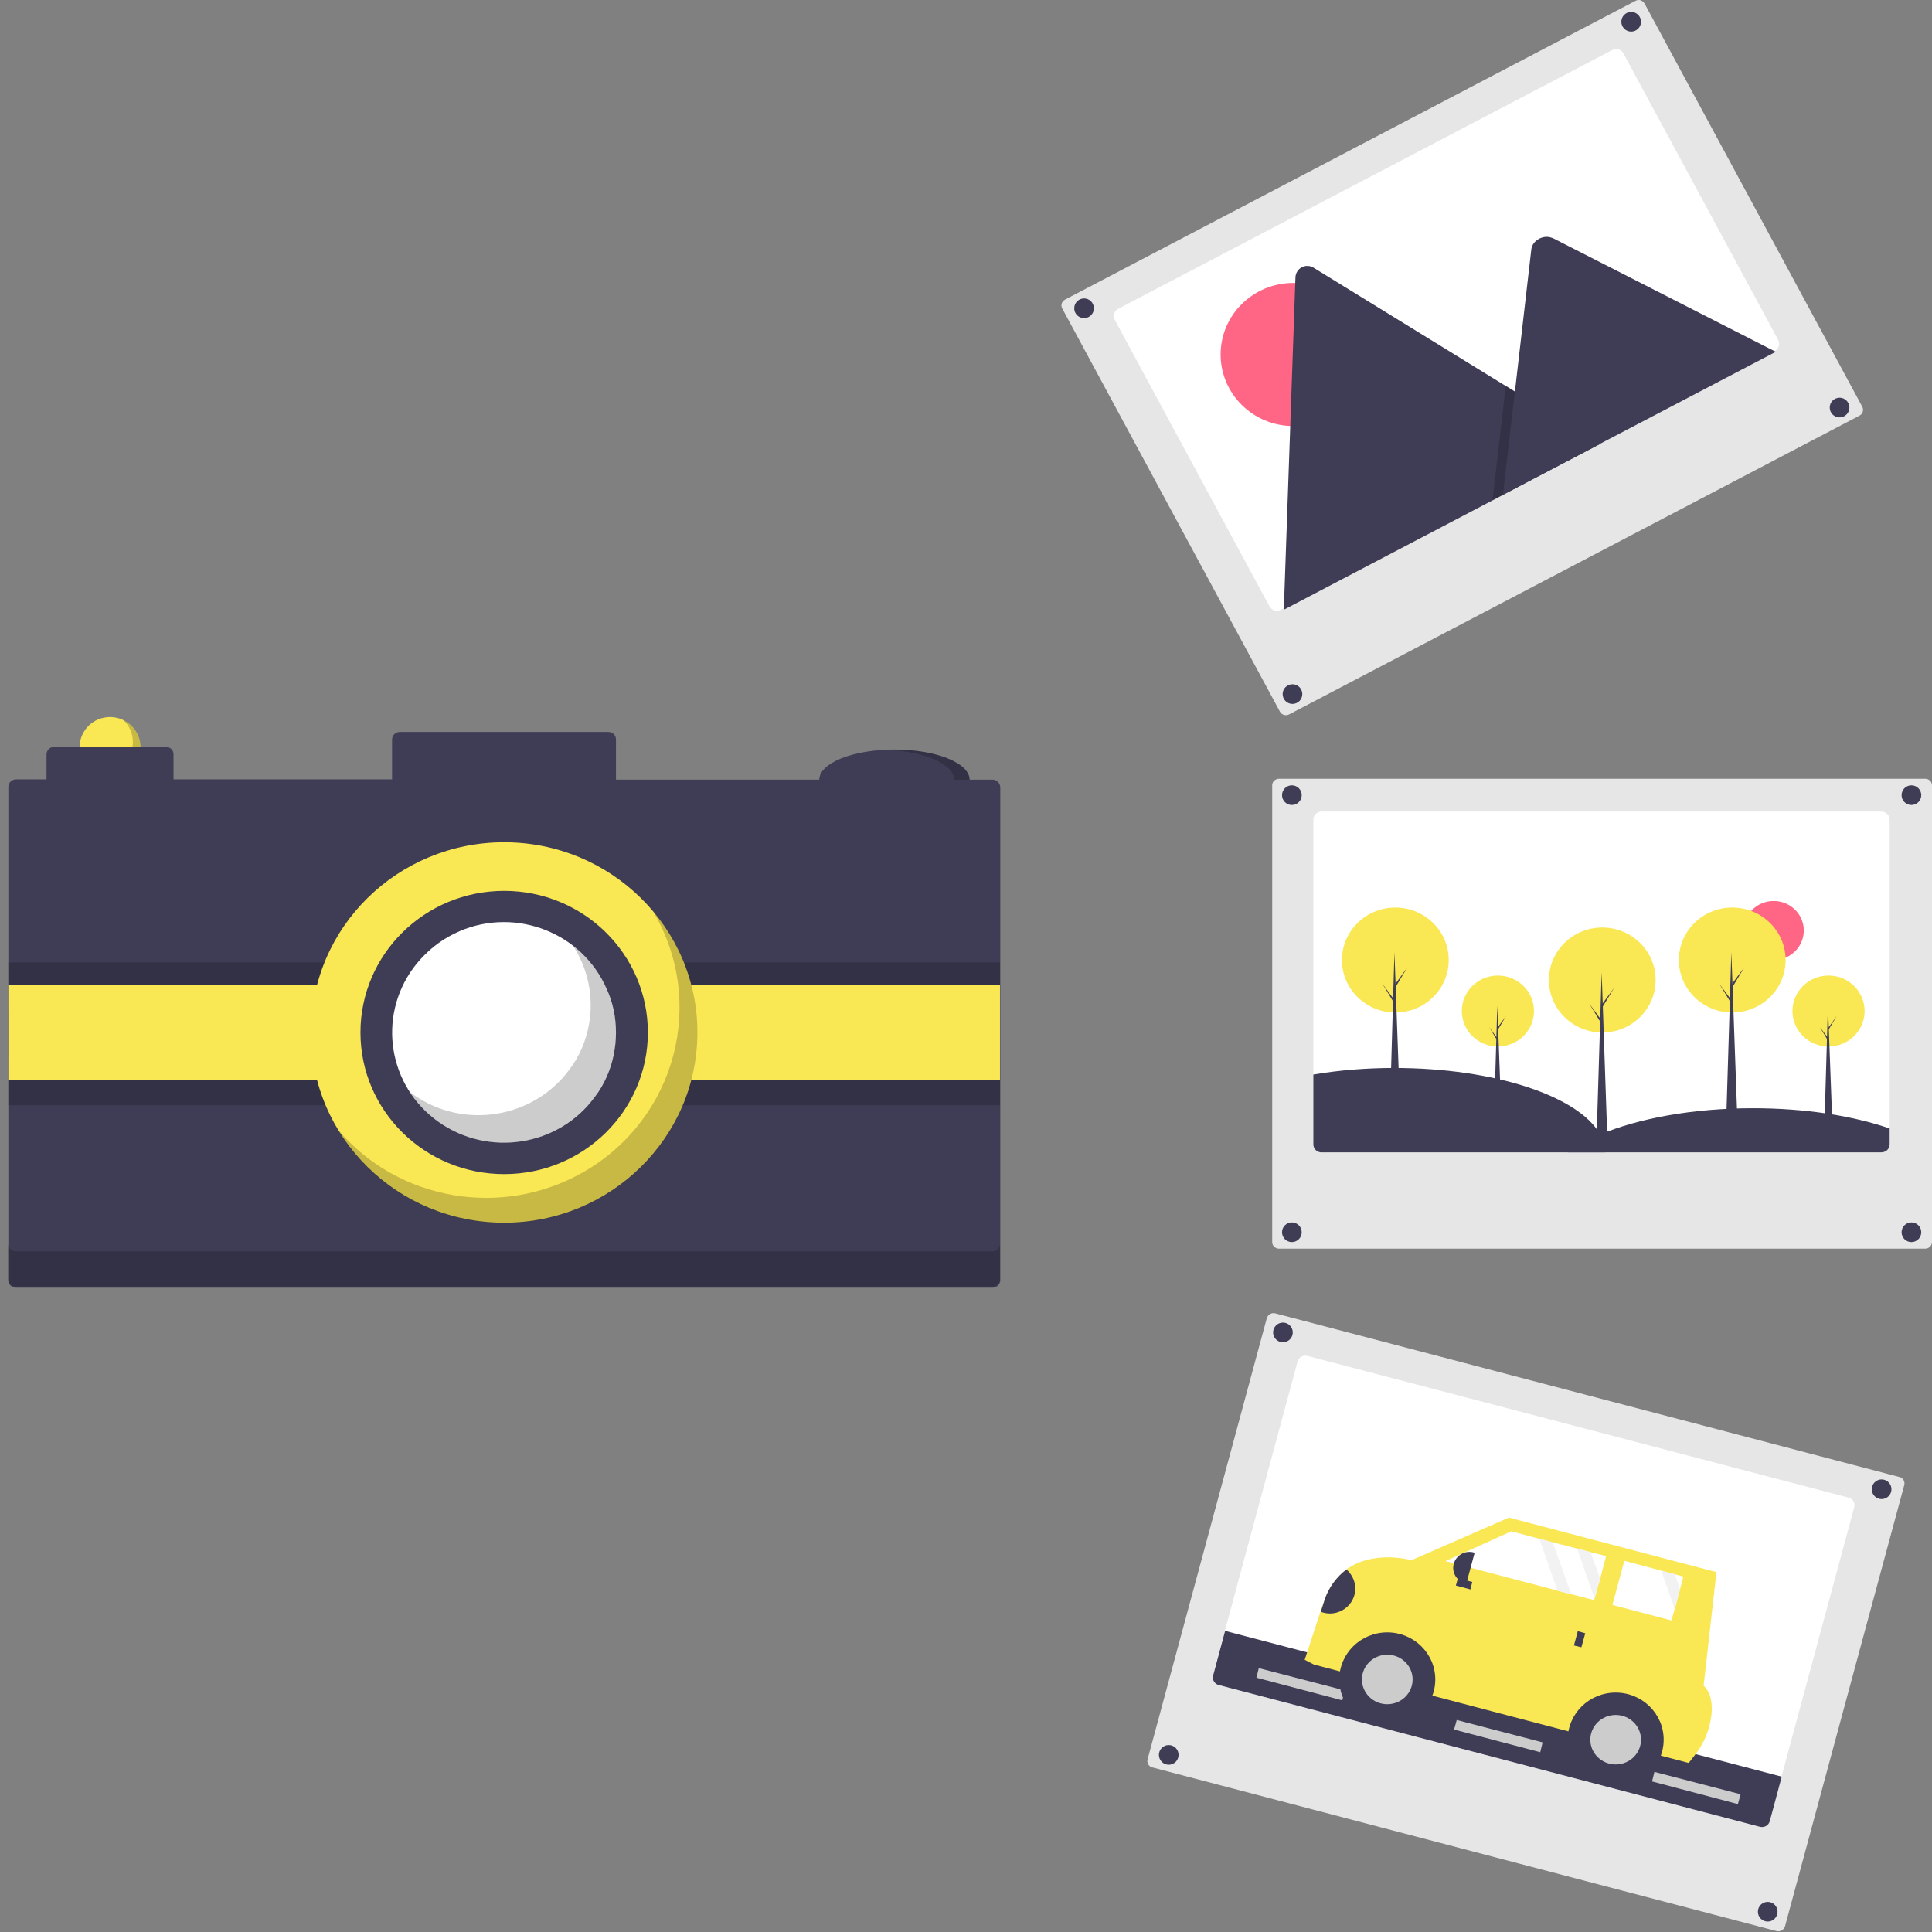 <?xml version="1.0" encoding="utf-8"?>
<!-- Generator: Adobe Illustrator 25.2.1, SVG Export Plug-In . SVG Version: 6.00 Build 0)  -->
<svg version="1.1" id="bc812f07-65cf-4d9b-b76c-8815e86162f5"
	 xmlns="http://www.w3.org/2000/svg" xmlns:xlink="http://www.w3.org/1999/xlink" x="0px" y="0px" viewBox="0 0 648 648"
	 style="enable-background:new 0 0 648 648;" xml:space="preserve">
<rect x="0" y="0" width="648" height="648" fill="#808080" stroke="none"/>
<style type="text/css">
	.st0{fill:#E6E6E6;}
	.st1{fill:#FFFFFF;}
	.st2{fill:#FF6584;}
	.st3{fill:#3F3D56;}
	.st4{fill:#F9E754;}
	.st5{opacity:0.2;enable-background:new    ;}
	.st6{fill:#CCCCCC;}
	.st7{fill:#F2F2F2;}
</style>
<path class="st0" d="M429,261.2c-1.3,0-2.3,1-2.3,2.2v153.2c0,1.2,1,2.2,2.3,2.2h216.7c1.3,0,2.3-1,2.3-2.2V263.4
	c0-1.2-1-2.2-2.3-2.2H429z"/>
<path class="st1" d="M633.8,274.9v108.9c0,1.5-1.2,2.7-2.8,2.7H443.3c-0.1,0-0.3,0-0.4,0c-1.4-0.2-2.4-1.3-2.4-2.7V274.9
	c0-1.5,1.2-2.7,2.8-2.7H631C632.5,272.2,633.8,273.4,633.8,274.9z"/>
<ellipse class="st2" cx="594.9" cy="312.1" rx="10.1" ry="9.9"/>
<ellipse class="st3" cx="433.3" cy="266.7" rx="3.3" ry="3.3"/>
<ellipse class="st3" cx="641.1" cy="266.7" rx="3.3" ry="3.3"/>
<ellipse class="st3" cx="433.3" cy="413.3" rx="3.3" ry="3.3"/>
<ellipse class="st3" cx="641.1" cy="413.3" rx="3.3" ry="3.3"/>
<ellipse class="st4" cx="502.4" cy="339.1" rx="12.1" ry="11.9"/>
<polygon class="st3" points="503.6,375 501.1,375 502.2,337.3 "/>
<polygon class="st3" points="502.4,344.5 505.1,340.8 502.4,345.4 502.1,344.9 "/>
<polygon class="st3" points="502.1,348.1 499.5,344.5 502.2,349 502.5,348.5 "/>
<ellipse class="st4" cx="613.3" cy="339.1" rx="12.1" ry="11.9"/>
<polygon class="st3" points="614.5,375 612,375 613.1,337.3 "/>
<polygon class="st3" points="613.4,344.5 616,340.8 613.3,345.4 613,344.9 "/>
<polygon class="st3" points="613.1,348.1 610.4,344.5 613.1,349 613.4,348.5 "/>
<ellipse class="st4" cx="537.4" cy="328.7" rx="17.9" ry="17.6"/>
<polygon class="st3" points="539.1,381.7 535.5,381.7 537.2,326.1 "/>
<polygon class="st3" points="537.5,336.6 541.4,331.3 537.4,337.9 537,337.2 "/>
<polygon class="st3" points="537,342 533.1,336.7 537.1,343.3 537.5,342.6 "/>
<ellipse class="st4" cx="581" cy="322" rx="17.9" ry="17.6"/>
<polygon class="st3" points="582.7,375 579,375 580.7,319.4 "/>
<polygon class="st3" points="581,329.9 585,324.5 581,331.2 580.6,330.5 "/>
<polygon class="st3" points="580.6,335.3 576.7,330 580.7,336.6 581.1,335.9 "/>
<ellipse class="st4" cx="468" cy="322" rx="17.9" ry="17.6"/>
<polygon class="st3" points="469.7,375 466.1,375 467.7,319.4 "/>
<polygon class="st3" points="468.1,329.9 472,324.5 468,331.2 467.6,330.5 "/>
<polygon class="st3" points="467.6,335.3 463.7,330 467.7,336.6 468.1,335.9 "/>
<path class="st3" d="M538.4,386.5h-95.1c-0.1,0-0.3,0-0.4,0c-1.4-0.2-2.4-1.3-2.4-2.7v-23.4c8.9-1.5,18-2.2,27.1-2.2
	c33.7,0,62,9.5,69.1,22.3C537.8,382.3,538.4,384.4,538.4,386.5z"/>
<path class="st3" d="M633.8,378.5v5.3c0,1.5-1.2,2.7-2.8,2.7H525.8c3.4-2.4,7-4.4,10.9-6c12.9-5.4,31.1-8.8,51.2-8.8
	C605.4,371.7,621.4,374.2,633.8,378.5z"/>
<path class="st0" d="M549.6,0c-0.4,0-0.7,0.1-1.1,0.3L357.2,100.5c-1.1,0.6-1.5,1.9-0.9,3l73,135.2c0.6,1.1,2,1.5,3.1,0.9
	l191.3-100.2c1.1-0.6,1.5-1.9,0.9-3l-73-135.2c-0.3-0.5-0.8-0.9-1.3-1.1C550.1,0,549.8,0,549.6,0z"/>
<path class="st1" d="M544.5,17.9l51.9,96.1c0.7,1.3,0.2,3-1.1,3.7c0,0,0,0,0,0l-165.7,86.8c-0.1,0.1-0.2,0.1-0.4,0.2
	c-1.3,0.5-2.7-0.1-3.4-1.3l-51.9-96.1c-0.7-1.3-0.2-3,1.1-3.7c0,0,0,0,0,0l165.7-86.8C542.1,16,543.8,16.6,544.5,17.9
	C544.5,17.9,544.5,17.9,544.5,17.9z"/>
<ellipse class="st2" cx="433.8" cy="118.9" rx="24.4" ry="24"/>
<path class="st3" d="M536.7,148.9L431,204.3c-0.1,0.1-0.3,0.1-0.4,0.2l3.9-111.5c0.1-2.2,1.9-3.9,4.1-3.8c0.7,0,1.4,0.2,2,0.6
	l64.5,39.7l3.1,1.9L536.7,148.9z"/>
<polygon class="st5" points="536.7,148.9 500.6,167.8 504.6,133.1 504.9,130.7 505.1,129.4 508.2,131.3 "/>
<path class="st3" d="M595.6,118l-91.5,47.9l4-34.6l0.3-2.5l5.2-45.1c0.3-3,3.9-5,6.7-4c0.2,0.1,0.4,0.1,0.6,0.2L595.6,118z"/>
<ellipse class="st3" cx="363.6" cy="103.4" rx="3.3" ry="3.3"/>
<ellipse class="st3" cx="547.1" cy="7.3" rx="3.3" ry="3.3"/>
<ellipse class="st3" cx="433.5" cy="232.8" rx="3.3" ry="3.3"/>
<ellipse class="st3" cx="617" cy="136.7" rx="3.3" ry="3.3"/>
<path class="st0" d="M595.9,647.7c1.2,0.3,2.4-0.4,2.8-1.6l40-148c0.3-1.2-0.4-2.4-1.6-2.7l-209.4-54.9c-1.2-0.3-2.4,0.4-2.8,1.6
	l-40,148c-0.3,1.2,0.4,2.4,1.6,2.7c0,0,0,0,0,0L595.9,647.7z"/>
<path class="st1" d="M621.9,505.6l-28.4,105.2c-0.4,1.5-1.9,2.3-3.4,1.9l-181.3-47.5c-0.1,0-0.3-0.1-0.4-0.1c-1.3-0.5-2-1.9-1.6-3.2
	l28.4-105.2c0.4-1.5,1.9-2.3,3.4-1.9L620,502.3C621.5,502.6,622.3,504.1,621.9,505.6z"/>
<path class="st3" d="M597.6,595.9l-4,14.9c-0.4,1.5-1.9,2.3-3.4,1.9l-181.3-47.5c-0.1,0-0.3-0.1-0.4-0.1c-1.3-0.5-2-1.9-1.6-3.2
	l4-14.9L597.6,595.9z"/>
<polygon class="st6" points="488.6,576.9 517.4,584.4 516.6,587.7 487.7,580.1 "/>
<polygon class="st6" points="422.2,559.5 451.1,567 450.2,570.3 421.4,562.7 "/>
<polygon class="st6" points="554.9,594.3 583.8,601.8 582.9,605.1 554.1,597.5 "/>
<ellipse class="st3" cx="430.3" cy="446.9" rx="3.3" ry="3.3"/>
<ellipse class="st3" cx="631.1" cy="499.5" rx="3.3" ry="3.3"/>
<ellipse class="st3" cx="392" cy="588.6" rx="3.3" ry="3.3"/>
<ellipse class="st3" cx="592.9" cy="641.2" rx="3.3" ry="3.3"/>
<polygon class="st3" points="569,593.2 553,589 553.6,586.5 569.7,590.7 "/>
<path class="st4" d="M437.6,556.7l3.1,1.6l125.7,33l1.8-2.3c3.2-3.9,5.2-8.7,5.8-13.6c0.4-3.7,0-7.6-2.6-10l4.3-38.1L506.1,509
	l-32.7,14.3c0,0-12.6-3.6-21.8,3.1c-3.3,2.5-5.8,5.9-7.2,9.8l-1.5,4.3L437.6,556.7z"/>
<ellipse class="st3" cx="465.3" cy="563.3" rx="16.1" ry="15.8"/>
<ellipse class="st6" cx="465.3" cy="563.3" rx="8.5" ry="8.3"/>
<ellipse class="st3" cx="541.9" cy="583.5" rx="16.1" ry="15.8"/>
<ellipse class="st6" cx="541.9" cy="583.5" rx="8.5" ry="8.3"/>
<polygon class="st1" points="484.8,523.6 522.4,533.5 527,534.7 534.7,536.7 534.8,536.2 536.7,529.5 538.7,521.9 533.5,520.6 
	529,519.4 520.8,517.3 516.3,516.1 506.9,513.6 "/>
<polygon class="st1" points="540.8,538.3 560.6,543.5 561.7,539.7 563.5,533 564.6,528.8 561.7,528 557.2,526.8 544.8,523.5 "/>
<polygon class="st3" points="530.4,552.5 527.9,551.9 529.2,547.1 531.7,547.8 "/>
<polygon class="st3" points="493.8,530.6 493.2,533.1 488.3,531.8 489,529.3 "/>
<path class="st3" d="M491.8,531.2l-0.3-0.1c-2.9-0.8-4.7-3.7-3.9-6.6l0,0c0.8-2.9,3.8-4.6,6.7-3.8l0.3,0.1l0,0L491.8,531.2
	L491.8,531.2z"/>
<path class="st3" d="M443,540.6c4.4,1.7,9.3-0.5,11-4.8c1.3-3.3,0.3-7-2.4-9.4c-3.3,2.5-5.8,5.9-7.2,9.8L443,540.6z"/>
<polygon class="st7" points="529,519.4 534.8,536.2 536.7,529.5 533.5,520.6 "/>
<polygon class="st7" points="557.2,526.8 561.7,539.7 563.5,533 561.7,528 "/>
<polygon class="st7" points="516.3,516.1 522.4,533.5 527,534.7 520.8,517.3 "/>
<ellipse class="st4" cx="36.9" cy="250.6" rx="10.2" ry="10.1"/>
<path class="st5" d="M41.2,241.4c4.2,3.7,4.5,10.1,0.7,14.2c-3,3.3-7.8,4.2-11.9,2.4c4.2,3.7,10.6,3.5,14.4-0.7
	c3.8-4.1,3.5-10.5-0.7-14.2C43,242.4,42.2,241.9,41.2,241.4z"/>
<ellipse class="st3" cx="300" cy="261.5" rx="25.2" ry="10.1"/>
<path class="st5" d="M300,251.4c-0.9,0-1.7,0-2.6,0.1c12.7,0.5,22.6,4.8,22.6,10c0,5.2-9.9,9.5-22.6,10c0.8,0,1.7,0.1,2.6,0.1
	c13.9,0,25.2-4.5,25.2-10.1C325.2,255.9,313.9,251.4,300,251.4z"/>
<path class="st3" d="M332.9,261.5H206.6V248c0-1.4-1.1-2.5-2.6-2.5h-69.9c-1.4,0-2.6,1.1-2.6,2.5v13.4H58.2v-8.4
	c0-1.4-1.1-2.5-2.6-2.5H18.2c-1.4,0-2.6,1.1-2.6,2.5v8.4H5.4c-1.4,0-2.6,1.1-2.6,2.5c0,0,0,0,0,0v165.5c0,1.4,1.1,2.5,2.6,2.5
	c0,0,0,0,0,0h327.5c1.4,0,2.6-1.1,2.6-2.5c0,0,0,0,0,0V264C335.4,262.6,334.3,261.5,332.9,261.5
	C332.9,261.5,332.9,261.5,332.9,261.5z"/>
<path class="st5" d="M332.9,419.7H5.3c-1.4,0-2.6-1.1-2.6-2.5c0,0,0,0,0,0v11.8c0,1.4,1.1,2.5,2.6,2.5c0,0,0,0,0,0h327.5
	c1.4,0,2.6-1.1,2.6-2.5c0,0,0,0,0,0v-11.8C335.4,418.5,334.3,419.7,332.9,419.7C332.9,419.7,332.9,419.7,332.9,419.7z"/>
<rect x="2.8" y="338.8" class="st5" width="332.6" height="31.9"/>
<rect x="2.8" y="322.8" class="st5" width="332.6" height="31.9"/>
<rect x="2.8" y="330.4" class="st4" width="332.6" height="31.9"/>
<ellipse class="st4" cx="169.1" cy="346.3" rx="64.8" ry="63.8"/>
<path class="st5" d="M219,305.6c18.1,30.4,7.8,69.5-23.1,87.4c-27.4,15.8-62.5,9.8-82.7-14.3c18.1,30.4,57.8,40.6,88.7,22.7
	c30.9-17.8,41.2-57,23.1-87.4C223.3,311.1,221.3,308.3,219,305.6z"/>
<ellipse class="st3" cx="169.1" cy="346.3" rx="48.2" ry="47.5"/>
<path class="st1" d="M206.6,346.3c0,5-1,10-3,14.6c-1.1,2.5-2.4,4.8-4.1,7c-12.1,16.6-35.6,20.3-52.4,8.4
	c-16.8-11.9-20.6-35-8.5-51.6c2.4-3.2,5.2-6,8.5-8.4c2.2-1.6,4.6-2.9,7.1-4c19-8.1,41.1,0.6,49.3,19.4
	C205.6,336.3,206.6,341.3,206.6,346.3L206.6,346.3z"/>
<path class="st5" d="M206.2,340.9c-1.4-9.4-6.4-17.9-14-23.7c6.7,10.3,7.8,23.2,2.9,34.5c-1.1,2.5-2.4,4.8-4.1,7
	c-12.1,16.5-35.6,20.3-52.4,8.4c-0.4-0.3-0.8-0.6-1.2-0.9c11.1,17.2,34.3,22.3,51.8,11.3c4-2.5,7.5-5.8,10.3-9.6
	c1.6-2.2,3-4.5,4.1-7C206.3,354.6,207.3,347.7,206.2,340.9L206.2,340.9z"/>
</svg>

